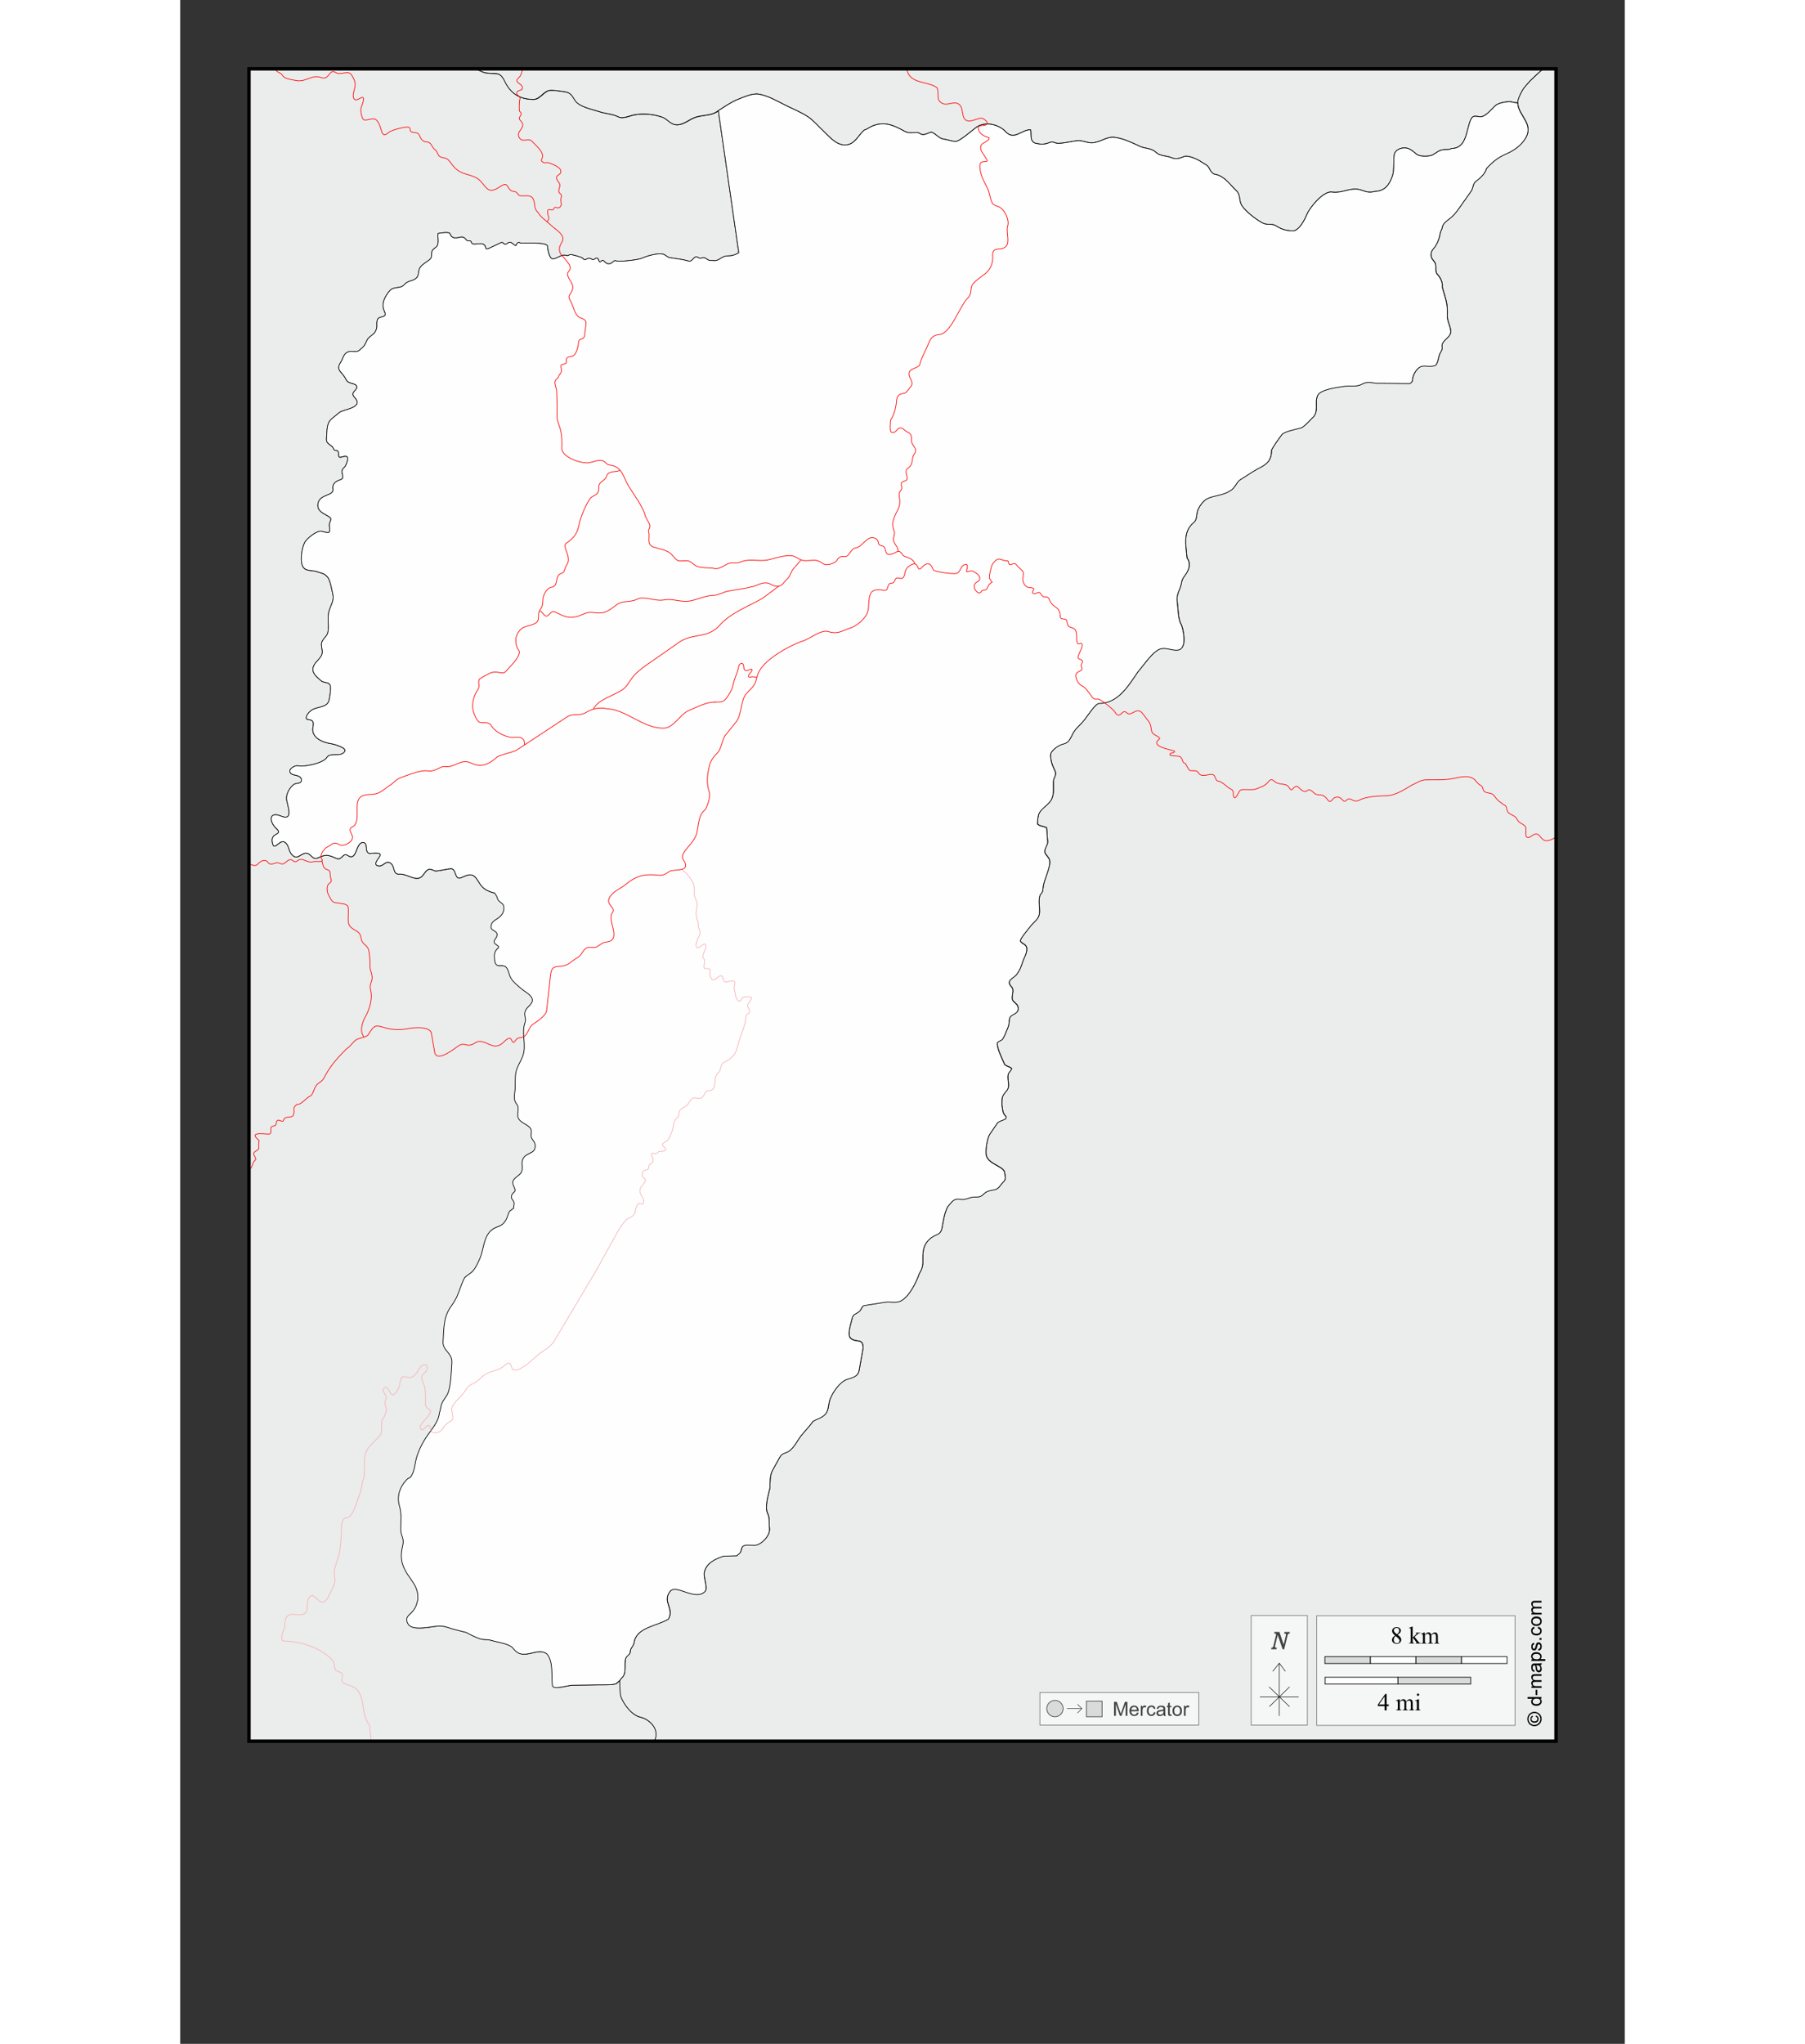 <svg xmlns="http://www.w3.org/2000/svg" xml:space="preserve" width="614" height="695" version="1.1" style="shape-rendering:geometricPrecision; text-rendering:geometricPrecision; image-rendering:optimizeQuality; fill-rule:evenodd; clip-rule:evenodd"
viewBox="0 0 21000 29700"
 xmlns:xlink="http://www.w3.org/1999/xlink">
 <rect x="0" y="0" width="21000" height="29700" fill="#333333" stroke="none"/>
 <defs>
  <style type="text/css">
   <![CDATA[
    .str3 {stroke:black;stroke-width:10;stroke-opacity:0.502}
    .str5 {stroke:black;stroke-width:50}
    .str7 {stroke:#434242;stroke-width:10}
    .str1 {stroke:#F5B2B6;stroke-width:10}
    .str0 {stroke:black;stroke-width:10}
    .str4 {stroke:black;stroke-width:10}
    .str2 {stroke:red;stroke-width:10}
    .str8 {stroke:#2B2A29;stroke-width:7.62}
    .str6 {stroke:black;stroke-width:7.62}
    .fil2 {fill:none}
    .fil1 {fill:#FEFEFE}
    .fil0 {fill:#EBECEC}
    .fil8 {fill:#D9DADA}
    .fil5 {fill:#FEFEFE;fill-rule:nonzero}
    .fil4 {fill:#D9DADA;fill-rule:nonzero}
    .fil7 {fill:#434242;fill-rule:nonzero}
    .fil6 {fill:black;fill-rule:nonzero}
    .fil3 {fill:#FEFEFE;fill-rule:nonzero;fill-opacity:0.502}
   ]]>
  </style>
 </defs>
 <g id="Plan_x0020_1">
  <path class="fil0 str0" d="M4571 12977c-43,-9 -86,-24 -127,-48 -151,-90 -111,-299 -343,-181 -129,65 -69,-143 -180,-124 -42,7 -199,39 -216,32 -90,-40 -104,-37 -172,58 -88,124 -220,-19 -343,-11 -114,7 -52,-128 -148,-169 -58,-25 -91,57 -153,50 -98,-11 -6,-102 15,-143 38,-70 -136,-35 -150,-38 -84,-21 -10,-160 -98,-160 -107,0 -84,280 -219,189 -56,-37 -70,19 -113,42 -28,15 -53,0 -77,-11 -114,-48 -138,-44 -247,5 -84,38 -101,-91 -192,-67 -64,17 -103,85 -166,35 -65,-52 -54,-127 -98,-178 -92,-106 -176,142 -204,-16 -10,-56 3,-90 54,-116 61,-32 38,-54 -2,-93 -98,-94 -103,-247 73,-174 204,85 81,-182 81,-257 0,-76 50,-161 110,-204 31,-22 110,-3 108,-62 -3,-79 -114,-61 -151,-94 -61,-54 47,-125 104,-113 95,20 366,-40 414,-119 46,-77 173,-11 244,-69 53,-43 3,-72 -60,-98 -46,-19 -97,-32 -111,-34 -127,-17 -307,-87 -272,-247 32,-146 -101,-78 -99,-130 1,-36 35,-77 61,-99 89,-75 248,-36 272,-164 11,-59 28,-142 17,-202 -12,-63 -93,-36 -138,-78 -52,-47 -131,-105 -113,-184 18,-77 89,-114 122,-178 27,-52 2,-102 0,-156 -2,-81 78,-111 93,-179 22,-100 -14,-209 18,-314 26,-86 77,-151 54,-246 -16,-64 -35,-202 -79,-249 -53,-59 -82,-49 -149,-75 -66,-26 -164,-2 -204,-69 -49,-83 -20,-264 21,-351 28,-59 167,-168 232,-168 36,0 91,30 123,16 23,-11 0,-97 8,-127 18,-62 48,-71 -33,-116 -68,-38 -148,-73 -135,-169 21,-150 237,-111 219,-218 -14,-82 46,-113 110,-135 84,-28 -30,-117 55,-179 22,-16 66,-128 42,-152 -36,-36 -124,42 -124,-21 0,-54 0,-73 -56,-75 -14,-1 -23,-41 -37,-53 -71,-60 -92,-47 -83,-148 8,-97 0,-195 75,-257 37,-30 74,-60 111,-91 60,-49 370,-66 218,-224 -67,-70 45,-99 36,-149 -12,-64 -123,-35 -155,-104 -19,-41 -52,-79 -81,-113 -66,-78 1,-121 26,-189 31,-84 71,-118 164,-107 70,8 82,-20 130,-60 48,-39 50,-105 91,-142 58,-53 88,-52 112,-134 13,-44 -15,-128 37,-154 51,-25 117,-8 75,-100 -49,-106 12,-221 85,-300 53,-57 151,-22 199,-76 68,-77 127,-47 186,-106 31,-31 25,-81 37,-121 17,-57 95,-100 142,-135 56,-42 30,-71 44,-128 8,-34 68,-57 79,-85 26,-68 -1,-123 9,-174 34,-9 164,-26 172,0 24,75 81,71 147,54 44,-11 67,6 92,39 22,30 61,-6 72,33 18,71 156,-23 200,54 19,32 -1,63 67,31l169 -80c29,-14 39,49 83,16 39,-30 62,-23 95,11 11,5 24,18 36,18 6,-25 35,-64 60,-39 12,12 399,-23 399,51 0,45 17,111 37,150 41,82 134,-27 206,-24 60,3 26,21 85,-8 13,-6 162,37 174,48 53,49 38,18 97,7 38,-7 48,38 88,8 72,-54 43,86 95,31 40,-42 44,59 131,38 22,-7 59,-53 77,-43 42,23 333,-13 383,-36 74,-34 232,-80 312,-57 26,7 60,44 86,48l166 25c62,9 67,16 119,26 59,12 68,-98 141,-48 25,17 49,-3 76,-2 17,1 56,31 75,39 58,0 93,17 147,-16 55,-33 74,-49 138,-49 52,0 102,-18 147,-45l-297 -2062 0 0c-11,7 -21,14 -32,20 -80,48 -204,42 -296,72 -87,28 -162,101 -255,110 -111,10 -143,-81 -235,-112 -126,-42 -268,-56 -400,-32 -64,11 -169,62 -229,31 -86,-45 -190,-46 -284,-78 -104,-35 -290,-68 -350,-162 -42,-66 -63,-113 -144,-125 -58,-9 -185,-30 -232,-20 -84,17 -135,130 -228,130 -197,0 -332,-86 -415,-258 -77,-159 -122,-103 -275,-127 -60,-9 -115,-51 -164,-59l0 0 -3281 0 0 24302 5893 0 0 0c92,-182 -88,-325 -200,-349 -125,-26 -245,-182 -288,-302 -9,-26 -23,-230 -11,-238l0 0 -56 51c-66,22 -190,14 -262,16l-383 6c-38,1 -259,62 -272,17 -4,-3 -5,-5 -8,-8 -17,-135 16,-356 -79,-463 -89,-68 -188,-13 -292,0 -98,12 -143,-11 -204,-86 -52,-64 -233,-87 -310,-111 -57,-18 -120,-6 -175,-26 -61,-23 -136,-57 -192,-90l-162 -41c-107,-27 -155,-63 -274,-50 -90,10 -354,69 -410,-31 -40,-71 -20,-103 36,-154 67,-61 89,-120 106,-210 5,-168 -67,-231 -153,-363 -92,-144 -107,-254 -66,-421 23,-99 -30,-135 -30,-224 0,-130 17,-224 -21,-353 -42,-143 19,-294 126,-390 67,-12 95,-151 104,-209 20,-136 85,-274 158,-386 72,-110 181,-221 195,-359 17,-43 17,-91 35,-135 24,-61 77,-105 98,-177 32,-108 38,-250 45,-363 4,-54 10,-93 -13,-142 -36,-75 -100,-102 -113,-195 13,-173 1,-356 97,-505 35,-54 77,-110 104,-169 40,-90 68,-192 113,-278 39,-39 78,-56 114,-91 50,-48 113,-189 132,-255 37,-125 47,-292 178,-368 53,-31 105,-32 149,-85 52,-62 45,-97 80,-166l62 -47 0 0c-5,-11 2,-22 5,-66 3,-42 -46,-60 -39,-104 11,-71 82,-50 39,-135 -49,-99 2,-117 79,-183 101,-87 -49,-215 136,-302 52,-25 92,-41 92,-116 0,-66 -58,-89 -60,-142 -1,-43 16,-81 -15,-118 -40,-47 -117,-69 -157,-118 -56,-68 18,-161 -39,-229 -55,-67 -25,-146 -21,-228 3,-79 -4,-162 13,-240 16,-74 66,-147 94,-218 67,-173 -23,-325 37,-499 18,-53 -10,-87 -4,-137 7,-57 52,-87 86,-128 86,-104 -77,-171 -139,-227 -50,-44 -114,-93 -148,-150 -48,-81 -28,-196 -159,-183 -81,8 -76,-70 -82,-130 -3,-35 11,-86 39,-111 28,-25 33,-35 -2,-57 -98,-62 12,-89 2,-159 -7,-52 -87,-55 -88,-98 -2,-77 47,-97 101,-134 60,-41 99,-101 83,-177 -10,-49 -82,-57 -94,-121 -5,-26 -26,-46 -38,-69l0 0z"/>
  <path class="fil0 str0" d="M4281 1000c49,8 105,50 164,59 153,24 198,-33 275,127 83,172 218,258 415,258 92,0 143,-113 228,-130 47,-10 174,11 232,20 81,12 102,59 144,125 61,95 246,127 350,162 94,32 198,33 284,78 60,31 165,-20 229,-31 132,-24 275,-10 400,32 92,31 124,122 235,112 93,-8 168,-81 255,-110 92,-30 216,-23 296,-72 10,-6 21,-13 32,-20l0 0c88,-56 192,-129 282,-164 86,-33 209,-92 302,-79 129,18 266,97 383,156 114,58 235,104 341,175 81,55 143,133 215,199 91,84 184,209 322,209 142,0 188,-139 280,-217 34,-7 80,-44 116,-58 165,-68 299,-18 442,62 90,50 107,32 206,32 34,0 56,30 86,31 35,1 89,-27 124,-37 69,23 108,93 176,101 52,7 133,36 179,35 59,-2 241,-163 297,-204 125,-91 325,-49 429,63 123,132 228,-29 358,-29l6 6c10,72 -15,162 68,190 79,18 128,20 205,-10 61,-23 68,11 124,11 99,0 191,-30 287,-38 67,-6 130,31 200,31 123,0 213,-94 332,-80 124,15 219,63 332,112 99,62 191,30 273,107 61,57 147,45 219,75 74,31 124,11 194,-16 56,-21 199,45 244,78 32,23 93,48 111,84 21,42 50,99 102,99 131,32 204,147 294,233 74,70 33,146 89,228 58,83 196,189 286,240 80,46 136,1 210,49 76,50 153,70 247,70 87,-5 170,-170 198,-239 42,-104 242,-342 361,-325 131,19 214,-40 336,-43 115,-3 159,72 286,35 148,-4 217,-96 261,-228 29,-86 11,-210 25,-302 12,-78 105,-114 179,-101 54,9 102,53 142,87 51,43 197,40 250,6 48,-31 80,-59 138,-69 33,-6 96,4 122,-18 235,0 212,-287 288,-432 31,-59 84,-29 135,-29 78,0 162,-114 217,-162 45,-40 149,-56 206,-58l118 21 0 0c-1,-60 69,-195 100,-229 34,-38 62,-76 99,-111 51,-48 121,-117 178,-160l0 0 -15537 0 0 0z"/>
  <path class="fil0 str0" d="M19441 1500c-1,-60 69,-195 100,-229 34,-38 62,-76 99,-111 51,-48 121,-117 178,-160l0 0 182 0 0 24302 -13107 0 0 0c92,-182 -88,-325 -200,-349 -125,-26 -245,-182 -288,-302 -9,-26 -23,-230 -11,-238l0 0 31 -39c78,-67 13,-239 66,-301 27,-31 54,-38 54,-86 0,-36 47,-74 54,-118 32,-227 331,-240 498,-343 94,-152 -96,-252 27,-405 89,-110 363,146 505,4 48,-48 -28,-208 -8,-285 34,-134 161,-189 276,-229l198 -7c6,-12 39,-29 50,-49 13,-23 16,-61 27,-78 30,-43 127,-23 172,-23 101,0 239,-144 223,-248 -10,-68 7,-150 -25,-211 -50,-94 10,-276 32,-375 0,-76 0,-188 36,-253l108 -196c31,-55 73,-53 122,-79 52,-28 108,-111 139,-162 64,-104 152,-179 220,-277 77,-48 162,-55 205,-143 25,-51 23,-128 46,-186 38,-96 137,-244 240,-280 70,-25 163,-38 180,-130l58 -326c0,-148 -88,-76 -174,-136 -67,-46 0,-225 13,-289 15,-74 53,-63 107,-109 29,-24 39,-80 70,-85l301 -48c70,-11 141,12 209,-10 132,-43 250,-284 292,-408 81,-127 36,-191 57,-327 14,-88 60,-159 137,-206 72,-44 117,-34 136,-132 20,-107 33,-206 82,-306 59,-62 83,-125 181,-107 85,15 130,-33 205,-33 59,0 91,3 136,-42 42,-42 87,-52 144,-61 89,-14 89,-67 149,-122 38,-35 18,-83 13,-127 -6,-91 -228,-119 -266,-247 -19,-63 12,-257 49,-312l110 -161c37,-54 188,-41 104,-123 -26,-26 -30,-105 -37,-141 0,-114 -3,-124 69,-208 50,-58 18,-130 18,-197 0,-63 20,-65 51,-112 22,-34 -87,-42 -102,-79 -32,-78 -84,-178 -99,-258 -13,-68 -3,-56 57,-90 28,-16 36,-59 54,-84 14,-45 41,-88 51,-134 8,-34 4,-69 14,-103 19,-61 143,-54 122,-158 -11,-55 -69,-66 -82,-109 -19,-61 35,-133 -14,-186 -92,-98 35,-121 80,-186 42,-61 55,-96 79,-166 20,-67 64,-125 64,-197 0,-69 -60,-68 -93,-112 -19,-25 122,-185 143,-215 50,-69 119,-98 133,-187 12,-75 -29,-237 25,-291 33,-33 20,-53 30,-93 9,-110 115,-298 93,-394 -10,-43 -62,-78 -70,-116 -11,-51 52,-106 42,-165 -11,-65 -7,-127 -15,-189 -40,-23 -99,-20 -132,-54 0,-38 3,-84 12,-121 15,-92 125,-139 179,-218 57,-84 36,-187 39,-279 2,-63 57,-90 21,-161 -37,-74 -59,-135 -62,-223 -2,-62 113,-143 172,-158 79,-20 90,-40 130,-110 53,-122 107,-143 189,-243 41,-50 161,-241 216,-241 276,0 426,-258 565,-461 79,-86 220,-309 337,-334 120,-26 281,101 325,-67 18,-69 -5,-222 -35,-285 -47,-76 -44,-236 -57,-326 -18,-119 43,-171 62,-280 12,-69 40,-86 73,-140 44,-71 59,-150 7,-221 -15,-183 -64,-380 95,-512 50,-41 41,-102 54,-156 15,-66 87,-167 151,-196 98,-44 237,-48 322,-110 78,-37 94,-125 150,-161l180 -115c139,-88 276,-107 276,-308 0,-31 127,-201 151,-234 34,-46 220,-80 280,-98 40,-12 121,-104 154,-136 118,-94 34,-225 86,-335 41,-88 286,-117 371,-131 91,-15 192,12 271,-32 101,-56 170,-5 273,-14l424 4c50,-29 32,-37 44,-84 12,-47 29,-77 58,-115 81,-101 162,-25 266,-63 39,-15 50,-126 66,-164 17,-41 40,-57 37,-104 -21,-86 107,-130 123,-206 14,-68 -52,-165 -49,-246 2,-61 2,-116 -7,-175 -13,-81 -45,-164 -66,-245 11,-60 -27,-140 -68,-181 -48,-48 -4,-123 -43,-180 -26,-38 -52,-57 -52,-106 0,-69 39,-85 68,-134 38,-63 53,-111 66,-183 6,-35 28,-56 31,-92 13,-51 66,-87 105,-117 49,-37 89,-83 125,-134l186 -263c35,-49 24,-113 74,-149 63,-46 130,-108 153,-186 95,-101 169,-161 296,-215 106,-45 208,-121 268,-220 130,-213 -106,-330 -111,-514l0 0z"/>
  <path class="fil1 str0" d="M7820 1611c88,-56 192,-129 282,-164 86,-33 209,-92 302,-79 129,18 266,97 383,156 114,58 235,104 341,175 81,55 143,133 215,199 91,84 184,209 322,209 142,0 188,-139 280,-217 34,-7 80,-44 116,-58 165,-68 299,-18 442,62 90,50 107,32 206,32 34,0 56,30 86,31 35,1 89,-27 124,-37 69,23 108,93 176,101 52,7 133,36 179,35 59,-2 241,-163 297,-204 125,-91 325,-49 429,63 123,132 228,-29 358,-29l6 6c10,72 -15,162 68,190 79,18 128,20 205,-10 61,-23 68,11 124,11 99,0 191,-30 287,-38 67,-6 130,31 200,31 123,0 213,-94 332,-80 124,15 219,63 332,112 99,62 191,30 273,107 61,57 147,45 219,75 74,31 124,11 194,-16 56,-21 199,45 244,78 32,23 93,48 111,84 21,42 50,99 102,99 131,32 204,147 294,233 74,70 33,146 89,228 58,83 196,189 286,240 80,46 136,1 210,49 76,50 153,70 247,70 87,-5 170,-170 198,-239 42,-104 242,-342 361,-325 131,19 214,-40 336,-43 115,-3 159,72 286,35 148,-4 217,-96 261,-228 29,-86 11,-210 25,-302 12,-78 105,-114 179,-101 54,9 102,53 142,87 51,43 197,40 250,6 48,-31 80,-59 138,-69 33,-6 96,4 122,-18 235,0 212,-287 288,-432 31,-59 84,-29 135,-29 78,0 162,-114 217,-162 45,-40 149,-56 206,-58l118 21 0 0c5,185 241,301 111,514 -60,99 -163,174 -268,220 -127,54 -201,113 -296,215 -23,78 -89,140 -153,186 -49,36 -39,100 -74,149l-186 263c-36,51 -76,96 -125,134 -39,30 -91,66 -105,117 -3,36 -25,57 -31,92 -13,71 -28,120 -66,183 -29,49 -68,65 -68,134 0,49 27,68 52,106 39,57 -5,132 43,180 41,41 79,121 68,181 20,81 53,164 66,245 9,59 10,115 7,175 -3,81 63,178 49,246 -16,77 -144,120 -123,206 3,47 -20,63 -37,104 -16,37 -26,149 -66,164 -104,38 -185,-38 -266,63 -30,37 -47,68 -58,115 -11,46 6,55 -44,84l-424 -4c-103,9 -172,-42 -273,14 -79,44 -179,17 -271,32 -85,14 -330,43 -371,131 -52,111 32,241 -86,335 -32,33 -114,124 -154,136 -60,18 -246,52 -280,98 -25,33 -151,203 -151,234 0,200 -138,220 -276,308l-180 115c-56,36 -72,124 -150,161 -85,62 -224,66 -322,110 -65,29 -136,130 -151,196 -12,55 -4,115 -54,156 -159,132 -110,329 -95,512 52,71 36,150 -7,221 -33,53 -61,71 -73,140 -19,110 -80,162 -62,280 13,89 11,250 57,326 30,63 53,217 35,285 -44,168 -205,41 -325,67 -117,25 -259,248 -337,334 -139,203 -289,461 -565,461 -55,0 -175,191 -216,241 -82,100 -136,121 -189,243 -39,70 -50,89 -130,110 -58,15 -174,95 -172,158 3,88 25,149 62,223 35,71 -19,98 -21,161 -4,93 17,195 -39,279 -54,80 -163,126 -179,218 -8,37 -12,82 -12,121 34,34 92,31 132,54 9,62 4,124 15,189 10,59 -52,114 -42,165 8,38 60,73 70,116 23,96 -84,284 -93,394 -9,40 3,60 -30,93 -54,54 -13,217 -25,291 -15,90 -83,118 -133,187 -21,30 -162,190 -143,215 33,44 93,43 93,112 0,71 -44,130 -64,197 -23,70 -36,105 -79,166 -45,65 -172,88 -80,186 50,53 -4,125 14,186 13,43 71,54 82,109 22,104 -103,97 -122,158 -10,34 -6,69 -14,103 -11,45 -37,88 -51,134 -17,24 -26,68 -54,84 -60,34 -70,21 -57,90 15,80 66,180 99,258 15,37 125,45 102,79 -31,47 -51,49 -51,112 0,67 32,139 -18,197 -73,84 -69,94 -69,208 7,36 10,115 37,141 85,82 -67,69 -104,123l-110 161c-37,55 -67,249 -49,312 38,128 260,156 266,247 5,43 25,92 -13,127 -60,55 -60,107 -149,122 -58,9 -102,19 -144,61 -45,45 -77,42 -136,42 -75,0 -120,49 -205,33 -98,-18 -122,45 -181,107 -50,100 -62,199 -82,306 -19,99 -64,88 -136,132 -77,47 -124,118 -137,206 -21,136 24,200 -57,327 -42,124 -159,366 -292,408 -67,22 -138,-2 -209,10l-301 48c-31,5 -42,61 -70,85 -55,46 -92,35 -107,109 -13,64 -80,243 -13,289 86,60 174,-12 174,136l-58 326c-17,93 -109,105 -180,130 -102,36 -201,184 -240,280 -23,59 -22,135 -46,186 -43,89 -128,95 -205,143 -68,98 -157,173 -220,277 -31,51 -87,135 -139,162 -49,26 -91,23 -122,79l-108 196c-36,65 -36,177 -36,253 -22,98 -82,281 -32,375 32,61 15,144 25,211 16,104 -122,248 -223,248 -44,0 -142,-20 -172,23 -11,16 -15,55 -27,78 -11,20 -44,37 -50,49l-198 7c-115,40 -243,95 -276,229 -19,78 57,237 8,285 -142,142 -416,-114 -505,-4 -123,153 66,252 -27,405 -167,102 -466,116 -498,343 -6,44 -54,83 -54,118 0,48 -27,55 -54,86 -53,62 13,234 -66,301l-31 39 0 0 -56 51c-66,22 -190,14 -262,16l-383 6c-38,1 -259,62 -272,17 -4,-3 -5,-5 -8,-8 -17,-135 16,-356 -79,-463 -89,-68 -188,-13 -292,0 -98,12 -143,-11 -204,-86 -52,-64 -233,-87 -310,-111 -57,-18 -120,-6 -175,-26 -61,-23 -136,-57 -192,-90l-162 -41c-107,-27 -155,-63 -274,-50 -90,10 -354,69 -410,-31 -40,-71 -20,-103 36,-154 67,-61 89,-120 106,-210 5,-168 -67,-231 -153,-363 -92,-144 -107,-254 -66,-421 23,-99 -30,-135 -30,-224 0,-130 17,-224 -21,-353 -42,-143 19,-294 126,-390 67,-12 95,-151 104,-209 20,-136 85,-274 158,-386 72,-110 181,-221 195,-359 17,-43 17,-91 35,-135 24,-61 77,-105 98,-177 32,-108 38,-250 45,-363 4,-54 10,-93 -13,-142 -36,-75 -100,-102 -113,-195 13,-173 1,-356 97,-505 35,-54 77,-110 104,-169 40,-90 68,-192 113,-278 39,-39 78,-56 114,-91 50,-48 113,-189 132,-255 37,-125 47,-292 178,-368 53,-31 105,-32 149,-85 52,-62 45,-97 80,-166l62 -47 0 0c-5,-11 2,-22 5,-66 3,-42 -46,-60 -39,-104 11,-71 82,-50 39,-135 -49,-99 2,-117 79,-183 101,-87 -49,-215 136,-302 52,-25 92,-41 92,-116 0,-66 -58,-89 -60,-142 -1,-43 16,-81 -15,-118 -40,-47 -117,-69 -157,-118 -56,-68 18,-161 -39,-229 -55,-67 -25,-146 -21,-228 3,-79 -4,-162 13,-240 16,-74 66,-147 94,-218 67,-173 -23,-325 37,-499 18,-53 -10,-87 -4,-137 7,-57 52,-87 86,-128 86,-104 -77,-171 -139,-227 -50,-44 -114,-93 -148,-150 -48,-81 -28,-196 -159,-183 -81,8 -76,-70 -82,-130 -3,-35 11,-86 39,-111 28,-25 33,-35 -2,-57 -98,-62 12,-89 2,-159 -7,-52 -87,-55 -88,-98 -2,-77 47,-97 101,-134 60,-41 99,-101 83,-177 -10,-49 -82,-57 -94,-121 -5,-26 -26,-46 -38,-69l0 0c-43,-9 -86,-24 -127,-48 -151,-90 -111,-299 -343,-181 -129,65 -69,-143 -180,-124 -42,7 -199,39 -216,32 -90,-40 -104,-37 -172,58 -88,124 -220,-19 -343,-11 -114,7 -52,-128 -148,-169 -58,-25 -91,57 -153,50 -98,-11 -6,-102 15,-143 38,-70 -136,-35 -150,-38 -84,-21 -10,-160 -98,-160 -107,0 -84,280 -219,189 -56,-37 -70,19 -113,42 -28,15 -53,0 -77,-11 -114,-48 -138,-44 -247,5 -84,38 -101,-91 -192,-67 -64,17 -103,85 -166,35 -65,-52 -54,-127 -98,-178 -92,-106 -176,142 -204,-16 -10,-56 3,-90 54,-116 61,-32 38,-54 -2,-93 -98,-94 -103,-247 73,-174 204,85 81,-182 81,-257 0,-76 50,-161 110,-204 31,-22 110,-3 108,-62 -3,-79 -114,-61 -151,-94 -61,-54 47,-125 104,-113 95,20 366,-40 414,-119 46,-77 173,-11 244,-69 53,-43 3,-72 -60,-98 -46,-19 -97,-32 -111,-34 -127,-17 -307,-87 -272,-247 32,-146 -101,-78 -99,-130 1,-36 35,-77 61,-99 89,-75 248,-36 272,-164 11,-59 28,-142 17,-202 -12,-63 -93,-36 -138,-78 -52,-47 -131,-105 -113,-184 18,-77 89,-114 122,-178 27,-52 2,-102 0,-156 -2,-81 78,-111 93,-179 22,-100 -14,-209 18,-314 26,-86 77,-151 54,-246 -16,-64 -35,-202 -79,-249 -53,-59 -82,-49 -149,-75 -66,-26 -164,-2 -204,-69 -49,-83 -20,-264 21,-351 28,-59 167,-168 232,-168 36,0 91,30 123,16 23,-11 0,-97 8,-127 18,-62 48,-71 -33,-116 -68,-38 -148,-73 -135,-169 21,-150 237,-111 219,-218 -14,-82 46,-113 110,-135 84,-28 -30,-117 55,-179 22,-16 66,-128 42,-152 -36,-36 -124,42 -124,-21 0,-54 0,-73 -56,-75 -14,-1 -23,-41 -37,-53 -71,-60 -92,-47 -83,-148 8,-97 0,-195 75,-257 37,-30 74,-60 111,-91 60,-49 370,-66 218,-224 -67,-70 45,-99 36,-149 -12,-64 -123,-35 -155,-104 -19,-41 -52,-79 -81,-113 -66,-78 1,-121 26,-189 31,-84 71,-118 164,-107 70,8 82,-20 130,-60 48,-39 50,-105 91,-142 58,-53 88,-52 112,-134 13,-44 -15,-128 37,-154 51,-25 117,-8 75,-100 -49,-106 12,-221 85,-300 53,-57 151,-22 199,-76 68,-77 127,-47 186,-106 31,-31 25,-81 37,-121 17,-57 95,-100 142,-135 56,-42 30,-71 44,-128 8,-34 68,-57 79,-85 26,-68 -1,-123 9,-174 34,-9 164,-26 172,0 24,75 81,71 147,54 44,-11 67,6 92,39 22,30 61,-6 72,33 18,71 156,-23 200,54 19,32 -1,63 67,31l169 -80c29,-14 39,49 83,16 39,-30 62,-23 95,11 11,5 24,18 36,18 6,-25 35,-64 60,-39 12,12 399,-23 399,51 0,45 17,111 37,150 41,82 134,-27 206,-24 60,3 26,21 85,-8 13,-6 162,37 174,48 53,49 38,18 97,7 38,-7 48,38 88,8 72,-54 43,86 95,31 40,-42 44,59 131,38 22,-7 59,-53 77,-43 42,23 333,-13 383,-36 74,-34 232,-80 312,-57 26,7 60,44 86,48l166 25c62,9 67,16 119,26 59,12 68,-98 141,-48 25,17 49,-3 76,-2 17,1 56,31 75,39 58,0 93,17 147,-16 55,-33 74,-49 138,-49 52,0 102,-18 147,-45l-297 -2062 0 0z"/>
  <path class="fil2 str1" d="M7290 12637c80,55 101,90 153,170 29,44 35,110 30,162 -4,47 17,85 33,128 26,70 -15,131 -5,201 9,63 35,92 30,166 34,110 43,70 -10,185 -11,24 -32,88 -17,112 34,52 137,-112 137,-12 0,56 -41,96 -41,154 0,26 18,27 23,48 6,26 -31,126 10,124 122,-5 39,40 79,130 46,104 121,-63 163,-20 29,29 7,98 79,81 62,-14 134,-43 101,67 -10,34 19,100 19,143 10,28 22,66 55,73 25,5 33,-44 48,-55 16,-12 116,-14 126,-1 19,23 -55,88 -56,121 -1,32 40,50 29,92 -7,27 -51,32 -52,69 -3,116 -69,242 -101,359 -46,170 -54,214 -211,302 -74,37 -41,113 -88,152 -96,79 3,260 -145,260 -70,0 -51,140 -164,109 -85,-23 -90,30 -129,81 -33,43 -65,51 -106,80 -28,20 -28,54 -32,85 -5,38 -61,58 -72,117 -11,59 -14,100 -41,158 -13,26 -23,56 -38,80 -28,44 -134,46 -62,109 70,61 -32,66 -67,66 -20,0 -24,18 -38,27 -23,16 -93,-28 -77,26 10,35 33,64 15,101 -13,28 -54,26 -54,60 0,88 -82,26 -95,101 -13,74 15,48 44,94 17,27 -65,87 -77,135 -18,73 40,101 52,169 -5,82 -12,42 -75,42 -74,74 -6,155 -136,210 -86,36 -187,236 -231,315l-242 438 -627 1053c-46,59 -106,99 -167,140 -96,64 -172,159 -271,216 -38,22 -64,49 -112,49 -66,0 -41,-20 -69,-64 -15,-76 -71,-21 -104,7 -86,73 -220,70 -309,149 -34,30 -77,75 -117,94 -89,43 -90,43 -145,130 -48,76 -207,187 -185,277 47,191 -23,109 -118,235 -16,44 -70,84 -118,84 -63,0 -63,-24 -77,-75 -30,-107 -94,77 -138,19 -57,-74 221,-230 119,-289 -62,-35 -52,-77 -50,-141 2,-68 -3,-131 -14,-197 -17,-20 -42,-96 -42,-122 0,-50 70,-71 80,-121 17,-89 -68,-73 -105,-21 -35,50 -48,92 -101,128 -90,61 -170,-92 -193,115 -4,38 -66,181 -118,144 -24,-17 -54,-118 -95,-98 -77,37 27,102 18,152 -5,27 -21,43 -21,73 0,34 22,65 24,101 -19,52 -11,70 -48,118 -54,71 7,181 -45,249 -70,91 -174,149 -212,267 -43,133 17,277 -45,411 -8,109 -59,229 -94,333 -18,52 -67,182 -131,186 -100,7 -77,177 -82,247 -8,112 -12,224 -45,332 -17,69 -57,146 -58,216 -1,56 23,109 2,164 -22,58 -79,189 -116,236 -71,92 -135,-31 -204,-66 -155,72 20,273 -182,283 -78,4 -126,-35 -191,30 -30,30 -22,131 -36,175 -19,37 -73,175 1,177 144,4 299,36 430,93 85,37 217,116 273,191 36,41 19,113 50,142 31,29 84,15 92,64 6,36 -22,74 2,110 18,26 140,50 179,78 78,55 107,172 119,261 14,105 27,193 94,283l26 234"/>
  <path class="fil2 str2" d="M1000 16995c62,-28 39,-93 85,-131 50,-42 -67,-86 11,-134 72,-45 41,-35 45,-106 3,-61 26,-31 -27,-82 -111,-107 172,-53 187,-63 34,-24 11,-57 18,-90 6,-29 41,-22 60,-33 33,-20 2,-97 70,-73 61,22 37,13 68,-29 29,-38 109,-1 129,-53 30,-80 -29,-81 48,-152 63,11 132,-93 195,-121 50,-22 55,-137 113,-180 61,-45 69,-44 106,-116 76,-148 201,-283 316,-397 51,-27 83,-90 132,-124 41,-28 156,-41 175,-72 99,-158 104,-145 266,-99 95,27 225,27 323,6 76,-16 315,-34 332,69l50 291c50,124 282,-68 346,-110 74,-49 106,6 174,-11 67,-16 81,-66 163,-49 108,22 179,116 297,26 33,-26 105,-120 136,-48 30,71 47,8 74,-16 39,-35 92,-4 133,-60 35,-47 47,-98 92,-147 66,-45 201,-128 210,-209l54 -487c12,-108 22,-150 135,-153 128,-3 158,-69 256,-124 63,-30 79,-116 136,-143 47,-23 116,8 157,-20 47,-32 72,-59 130,-66 238,-27 4,-312 86,-424 58,-79 -89,-112 -46,-210 40,-93 149,-133 228,-192 158,-132 268,-166 472,-147 91,9 106,-7 178,-53 53,-34 235,2 235,-86 0,-71 -79,-93 -33,-175 57,-102 157,-169 191,-284 32,-107 21,-272 120,-346 37,-37 84,-205 67,-255 -48,-143 -32,-264 6,-409 18,-67 68,-126 116,-173 41,-40 68,-180 100,-238l162 -201c94,-116 65,-314 154,-418 43,-50 95,-86 124,-147 25,-53 35,-143 67,-185 95,-175 447,-373 630,-431 100,-32 264,-167 363,-138 137,40 183,3 305,-45 101,-20 251,-145 276,-247 20,-82 6,-171 36,-249 28,-74 112,-71 176,-61 84,13 62,-14 89,-74 19,-42 49,-15 75,-38 21,-19 16,-54 45,-63 31,-10 76,28 100,-16 25,-46 13,-86 52,-135 188,-160 127,86 203,5 90,-96 137,-73 175,25 13,32 300,66 338,54 63,-21 54,-107 120,-128 72,-22 21,86 25,100 4,1 4,1 7,4 89,-20 67,-23 143,26 40,26 69,87 12,117 -122,63 16,201 43,158 22,-35 32,-35 69,-37 28,-1 36,-56 54,-76 61,-70 61,3 7,-91 -12,-21 26,-184 43,-208 97,-132 105,-47 225,-47 23,57 4,66 73,43 51,-17 54,34 86,51 56,61 77,47 60,142 -10,52 11,116 60,143 24,14 121,5 94,39 -39,49 -3,75 44,50 50,-27 50,3 75,32 47,56 78,-22 119,79 45,111 143,75 148,217 2,70 53,36 86,57 17,11 10,59 31,84"/>
  <path class="fil2 str2" d="M12902 9086c34,48 97,18 121,94 14,43 2,102 13,150 15,62 69,-14 76,41 8,59 -97,185 -46,203 108,38 8,55 38,123 36,80 -128,33 -75,171 18,47 42,81 88,103 44,21 81,81 112,119 45,64 39,73 116,69 32,-2 218,148 237,180 83,141 105,-50 176,18 63,60 121,-61 200,-19 30,15 87,105 112,135 41,48 39,86 50,146 10,54 72,66 110,98 31,26 -36,37 -36,76 0,77 263,110 262,125 -1,31 -68,12 -70,48 -1,21 113,16 141,27 60,26 20,83 88,104 7,17 50,99 66,101 37,6 99,-10 119,29 53,100 204,-24 237,53 48,109 23,38 113,97 52,34 65,60 128,92 55,28 12,81 42,118 25,32 71,-86 86,-100 33,-31 167,5 238,-24 52,-21 129,-45 163,-90 48,-61 63,-50 110,-11 55,46 161,17 195,72 63,100 50,-8 126,-8 25,18 58,57 83,68 85,37 50,-76 163,30 51,48 100,4 156,53 59,50 57,110 118,33 26,-33 86,-37 117,-7 39,38 43,59 87,19 55,-50 88,55 182,4 100,-55 283,-59 397,-63 129,-5 260,-94 369,-158 72,-29 116,-71 200,-73 147,-3 268,8 415,-23 85,-17 193,-45 272,5 42,27 56,73 107,98 39,19 26,65 52,87 42,36 110,13 147,66 33,47 58,75 107,106 27,30 67,26 73,76 14,113 114,74 154,164 25,58 111,62 124,117 8,33 -17,130 25,142 48,14 110,-106 179,-19 54,68 81,82 167,49l68 -33"/>
  <path class="fil2 str2" d="M1000 12544c-8,0 85,65 129,12 33,-40 105,-82 144,-27 48,67 114,-12 162,12 90,44 88,-30 161,-48 44,-11 55,60 110,14 71,-59 144,46 231,14 25,-9 161,17 122,-37 -40,-55 32,-153 79,-175 36,-17 70,-56 110,-57 43,-1 59,31 106,31 50,0 133,-43 148,-95 15,-51 -28,-80 -33,-128 -4,-35 53,-47 70,-72 74,-107 -7,-296 69,-393 41,-52 141,-49 200,-54 95,-8 154,-70 229,-122 62,-35 99,-95 170,-119 94,-33 294,-116 388,-98 110,21 186,-73 253,-63 150,21 228,-125 386,-49 149,72 271,7 381,-97l76 -27c67,-24 154,-36 212,-74l716 -471c107,-70 180,-4 288,-72 80,-50 194,-75 292,-50 285,8 527,288 831,282 146,-3 237,-203 361,-255 91,-38 296,-142 388,-119 -4,-1 -6,-2 -8,-6 50,0 83,8 132,-19 44,-24 124,-169 132,-220 15,-89 55,-159 77,-244 7,-25 5,-62 35,-74 54,-21 40,53 51,81 25,59 133,-41 113,19 -8,24 -32,43 -45,63 -23,37 21,41 45,26l68 8"/>
  <path class="fil2 str2" d="M2060 12511c12,47 21,112 74,125 65,16 40,72 52,116 11,39 23,56 -17,84 -49,34 -36,127 -11,171 15,25 31,68 52,87 36,33 64,22 108,31 47,14 82,2 117,42 24,27 -5,196 14,255 24,73 92,84 143,128 38,32 31,85 51,127 27,57 87,65 100,142 11,63 17,135 17,199 -13,88 57,145 19,248 -34,91 -8,97 -1,183 8,96 -32,231 -81,315 -40,68 -86,194 -45,271l18 37"/>
  <path class="fil2 str2" d="M1375 1000c52,76 80,39 122,108 23,37 150,56 195,63 142,24 220,-93 356,-44 127,46 110,-138 216,-72 71,45 182,-45 229,37 31,54 57,92 49,161 -6,48 -36,117 -24,162 29,105 147,-60 147,25 0,65 -54,127 -36,183 -5,15 16,93 30,109 36,41 146,-40 197,16 42,46 55,108 74,166 23,69 60,47 105,7 36,-31 237,-83 281,-74 39,8 15,41 37,62 40,38 98,-13 131,72 18,45 48,80 98,82 77,4 70,75 119,109 46,31 42,95 80,106 35,22 82,9 116,45 57,61 64,95 135,149 101,79 239,58 335,161 95,102 114,189 272,86 128,-84 101,-11 163,45 38,35 70,-4 110,60 35,57 177,-24 220,69 40,84 -4,122 73,199 15,45 149,145 188,183 50,48 112,82 151,138 65,93 -51,127 -29,234 11,50 35,67 67,101 32,34 52,68 79,104 -1,20 15,39 7,58 -18,42 -51,50 -31,105 29,79 103,124 54,220 -38,73 -59,65 -13,147 46,82 55,209 148,240 114,38 63,84 63,180 -17,35 7,82 -31,113 -29,23 -59,3 -66,55 -8,61 -22,155 -74,197 -31,25 -81,6 -101,43 -12,22 14,63 -19,75 -44,16 -78,-3 -58,75 16,63 -30,69 -42,119 -5,9 -6,8 -8,14 -82,49 -19,123 -17,195l6 212 -1 150c-1,69 40,145 55,214 16,76 16,144 16,222 -32,155 273,250 384,239 61,-6 145,-50 210,-30 46,15 41,55 106,63 181,22 191,181 276,317 81,129 173,248 228,390 -3,37 58,115 72,160 15,48 -29,68 -15,109 24,72 -37,176 68,214 79,28 167,36 240,86 42,29 83,109 132,116 44,6 90,-7 133,0 44,7 86,65 137,82 55,19 160,21 220,23 73,29 145,-22 206,-56 74,-40 123,-2 193,-30 157,-63 267,-1 418,-36 114,-26 202,-63 323,-58 76,3 120,70 200,72 128,2 160,-33 266,44 51,37 188,-4 209,-64 67,-81 99,-8 149,-56 31,-30 66,-104 113,-109 90,-8 149,-149 243,-149 34,0 81,22 86,60 6,46 23,52 62,60 63,13 22,126 102,123 105,-5 123,-103 193,8 22,35 114,33 157,91l25 42"/>
  <path class="fil2 str2" d="M10439 8013c-9,-24 -6,-47 -23,-71 -26,-38 -52,-71 -46,-122 4,-33 21,-66 10,-101 -21,-66 -33,-89 -14,-158 18,-66 53,-126 82,-187 15,-58 17,-86 7,-146 -9,-51 -5,-70 26,-111 27,-36 -9,-59 2,-94 10,-31 60,-29 77,-49 33,-39 -46,-127 17,-169 92,-63 44,-133 93,-205 69,-102 -61,-117 -37,-232 -4,-20 -10,-54 -26,-68 -13,-11 -30,-18 -45,-26 -29,-17 -57,-56 -95,-56 -48,0 -56,77 -120,67 -42,-7 -21,-147 -21,-178 52,-78 79,-181 86,-273 6,-84 36,-109 114,-119 33,-4 69,-71 92,-95 60,-64 -32,-127 -24,-195 8,-70 113,-68 156,-121 21,-105 92,-217 130,-317 29,-77 74,-120 153,-125 177,-13 299,-430 427,-542 42,-57 28,-91 44,-156 16,-65 150,-146 203,-191 74,-63 111,-152 104,-251 -13,-167 143,-54 205,-158 40,-68 -9,-194 11,-272 33,-91 -38,-241 -122,-285 -27,-14 -79,-23 -95,-49 -38,-60 -41,-159 -77,-228 -52,-99 -98,-181 -108,-295 -5,-58 8,-87 68,-87 77,0 19,-39 7,-70 -28,-51 -86,-101 -57,-167 18,-41 133,-66 114,-112 -60,-13 -136,-50 -153,-116 -22,-89 77,-38 119,-75 37,-32 -48,-90 -76,-91 -67,-1 -202,94 -253,-2 -33,-63 -13,-164 -81,-205 -72,-44 -161,33 -238,-10 -96,-53 -34,-135 -74,-226 -121,-90 -359,-57 -423,-217l-19 -55"/>
  <path class="fil2 str2" d="M5331 3224c54,-63 15,-68 10,-135 -6,-89 68,-8 87,-51 25,-57 47,3 87,-25 31,-22 26,-54 20,-85 -7,-40 6,-51 7,-85 1,-25 -33,-28 -38,-60 -7,-48 39,-83 0,-132 -101,-127 56,-87 26,-179 -16,-51 -150,-103 -199,-112 -27,13 -45,6 -67,-10 -27,-19 -6,-37 1,-60 26,-83 -104,-184 -150,-236 -53,-60 -144,32 -189,-60 -35,-70 35,-104 51,-158 12,-39 -11,-61 -36,-90 -44,-50 59,-75 -6,-127 -11,-9 -5,-143 0,-166 28,-62 -57,-60 -41,-111 11,-34 75,-25 81,-55 10,-49 -54,-70 -76,-100 -15,-20 5,-41 19,-54 29,-27 34,-44 46,-79l19 -56"/>
  <path class="fil2 str2" d="M6391 6835c-60,33 -165,-4 -194,86 -21,67 -109,81 -111,143 -2,54 5,88 -43,123 -30,22 -62,27 -86,61 -59,84 -120,230 -149,329 -27,158 -67,230 -195,317 -51,35 18,137 26,195 16,106 -21,94 -46,179 -26,87 -53,41 -94,93 -45,56 -6,156 -102,172 -66,11 -112,100 -123,161 -7,97 2,101 -51,183 -34,52 13,140 -58,179 -112,61 -182,19 -261,150 -38,63 -32,182 15,239 51,61 -84,203 -137,257 -37,37 -55,86 -114,76 -70,-12 -90,-22 -162,2 -30,17 -155,76 -162,99 -17,55 18,87 -17,141 -53,82 -85,176 -74,277 5,48 55,190 107,201 67,13 123,-18 167,53 52,83 170,142 265,161 77,16 169,-32 209,56l7 56"/>
  <path class="fil2 str2" d="M5222 8877c52,13 75,93 114,73 50,-26 52,-85 122,-53 103,48 169,92 293,66 86,-19 151,-76 244,-63 173,23 210,-7 348,-111 93,-70 199,-29 303,-84 90,-48 261,35 377,14 110,-20 197,12 305,19 138,9 272,-83 419,-86 78,-1 151,-52 228,-64l261 -44c35,-11 71,-14 105,-25 72,-23 146,-73 224,-38 49,22 64,39 122,38 72,-2 86,-64 132,-101 52,-42 57,-116 102,-161l103 -118"/>
  <path class="fil2 str2" d="M6006 10305c70,-150 325,-200 446,-300 57,-47 95,-135 147,-191 61,-66 170,-148 245,-196l410 -286c197,-137 415,-47 589,-247 154,-177 416,-273 621,-390l236 -176"/>
  <polygon class="fil3 str3" points="16521,23479 19404,23479 19404,25072 16521,25072 "/>
  <g id="_2702730416032">
   <polygon class="fil4 str4" points="16640,24073 17302,24073 17302,24173 16640,24173 "/>
   <polygon class="fil5 str4" points="17302,24073 17964,24073 17964,24173 17302,24173 "/>
   <polygon class="fil4 str4" points="17964,24073 18626,24073 18626,24173 17964,24173 "/>
   <polygon class="fil5 str4" points="18626,24073 19288,24073 19288,24173 18626,24173 "/>
   <polygon class="fil4 str4" points="17701,24372 18760,24372 18760,24472 17701,24472 "/>
   <polygon class="fil5 str4" points="16642,24372 17701,24372 17701,24472 16642,24472 "/>
  </g>
  <path class="fil6" d="M17661 23766c-19,-15 -31,-27 -36,-37 -5,-9 -8,-19 -8,-29 0,-15 6,-28 18,-39 12,-11 27,-16 47,-16 19,0 34,5 46,15 12,10 17,22 17,35 0,9 -3,18 -9,27 -6,9 -19,20 -39,32 20,16 34,28 40,37 9,12 13,24 13,37 0,16 -6,30 -19,42 -13,12 -29,17 -49,17 -22,0 -40,-7 -52,-21 -10,-11 -15,-23 -15,-37 0,-10 3,-21 10,-31 7,-10 19,-21 36,-34zm27 -18c14,-12 23,-22 26,-30 4,-7 6,-15 6,-24 0,-12 -3,-22 -10,-28 -7,-7 -16,-10 -28,-10 -12,0 -21,3 -29,10 -7,7 -11,15 -11,24 0,6 2,12 5,18 3,6 7,12 13,17l28 24zm-19 25c-10,8 -17,17 -21,26 -5,9 -7,20 -7,31 0,15 4,27 12,35 8,9 18,13 31,13 12,0 22,-3 30,-10 7,-7 11,-15 11,-25 0,-8 -2,-16 -7,-22 -8,-12 -25,-28 -50,-48z"/>
  <path id="1" class="fil6" d="M17916 23639l0 157 40 -37c9,-8 13,-13 15,-15 1,-1 1,-3 1,-4 0,-2 -1,-4 -3,-6 -2,-2 -5,-3 -9,-3l0 -6 69 0 0 6c-9,0 -17,2 -23,4 -6,3 -13,7 -21,14l-41 37 40 51c11,14 19,23 23,27 6,5 10,9 15,10 3,1 8,2 15,2l0 6 -77 0 0 -6c4,0 7,-1 9,-2 2,-1 2,-3 2,-5 0,-3 -2,-7 -7,-13l-48 -62 0 52c0,10 1,17 2,20 1,3 3,5 6,7 3,1 8,2 17,2l0 6 -80 0 0 -6c8,0 14,-1 18,-3 2,-1 4,-3 5,-6 2,-4 3,-10 3,-20l0 -144c0,-18 0,-29 -1,-33 -1,-4 -2,-7 -4,-8 -2,-2 -4,-2 -7,-2 -2,0 -6,1 -11,3l-3 -6 47 -19 8 0z"/>
  <path id="2" class="fil6" d="M18092 23755c11,-12 18,-18 20,-20 5,-4 11,-8 17,-10 6,-2 12,-4 18,-4 10,0 18,3 25,9 7,6 12,14 14,25 12,-14 22,-23 30,-27 8,-4 17,-6 25,-6 8,0 16,2 22,6 6,4 12,11 15,21 3,7 4,17 4,31l0 68c0,10 1,17 2,20 1,2 3,5 6,6 3,2 8,3 15,3l0 6 -77 0 0 -6 3 0c7,0 12,-1 16,-4 3,-2 5,-5 6,-9 0,-2 1,-7 1,-17l0 -68c0,-13 -2,-22 -5,-27 -5,-7 -12,-11 -22,-11 -6,0 -12,2 -18,5 -6,3 -14,9 -22,17l0 2 1 7 0 75c0,11 1,17 2,20 1,3 3,5 7,7 3,2 9,3 17,3l0 6 -79 0 0 -6c9,0 15,-1 18,-3 3,-2 5,-5 7,-9 1,-2 1,-8 1,-17l0 -68c0,-13 -2,-22 -6,-28 -5,-7 -12,-11 -21,-11 -6,0 -12,2 -18,5 -9,5 -17,11 -22,17l0 85c0,10 1,17 2,20 1,3 4,5 6,7 3,2 8,2 17,2l0 6 -78 0 0 -6c7,0 12,-1 15,-2 3,-2 5,-4 7,-7 1,-3 2,-10 2,-20l0 -60c0,-17 -1,-28 -2,-34 -1,-4 -2,-6 -4,-8 -2,-1 -4,-2 -7,-2 -3,0 -7,1 -12,3l-3 -6 48 -19 7 0 0 34z"/>
  <path class="fil6" d="M17568 24768l0 24 -31 0 0 62 -29 0 0 -62 -98 0 0 -22 108 -155 19 0 0 152 31 0zm-60 0l0 -116 -82 116 82 0z"/>
  <path id="1" class="fil6" d="M17727 24725c11,-12 18,-18 20,-20 5,-4 11,-8 17,-10 6,-2 12,-4 18,-4 10,0 18,3 25,9 7,6 12,14 14,25 12,-14 22,-23 30,-27 8,-4 17,-6 25,-6 8,0 16,2 22,6 6,4 12,11 15,21 3,7 4,17 4,31l0 68c0,10 1,17 2,20 1,2 3,5 6,6 3,2 8,3 15,3l0 6 -77 0 0 -6 3 0c7,0 12,-1 16,-4 3,-2 5,-5 6,-9 0,-2 1,-7 1,-17l0 -68c0,-13 -2,-22 -5,-27 -5,-7 -12,-11 -22,-11 -6,0 -12,2 -18,5 -6,3 -14,9 -22,17l0 2 1 7 0 75c0,11 1,17 2,20 1,3 3,5 7,7 3,2 9,3 17,3l0 6 -79 0 0 -6c9,0 15,-1 18,-3 3,-2 5,-5 7,-9 1,-2 1,-8 1,-17l0 -68c0,-13 -2,-22 -6,-28 -5,-7 -12,-11 -21,-11 -6,0 -12,2 -18,5 -9,5 -17,11 -22,17l0 85c0,10 1,17 2,20 1,3 4,5 6,7 3,2 8,2 17,2l0 6 -78 0 0 -6c7,0 12,-1 15,-2 3,-2 5,-4 7,-7 1,-3 2,-10 2,-20l0 -60c0,-17 -1,-28 -2,-34 -1,-4 -2,-6 -4,-8 -2,-1 -4,-2 -7,-2 -3,0 -7,1 -12,3l-3 -6 48 -19 7 0 0 34z"/>
  <path id="2" class="fil6" d="M17994 24609c5,0 9,2 12,5 3,3 5,8 5,12 0,5 -2,9 -5,12 -3,3 -8,5 -12,5 -5,0 -9,-2 -12,-5 -3,-3 -5,-8 -5,-12 0,-5 2,-9 5,-12 3,-3 8,-5 13,-5zm14 83l0 127c0,10 1,16 2,20 1,3 4,6 6,7 3,2 8,2 15,2l0 6 -77 0 0 -6c8,0 13,-1 15,-2 3,-1 5,-4 6,-7 2,-3 2,-10 2,-20l0 -61c0,-17 -1,-28 -2,-33 -1,-4 -2,-6 -4,-8 -2,-1 -4,-2 -7,-2 -3,0 -7,1 -12,3l-2 -6 47 -19 8 0z"/>
  <path class="fil6" d="M19583 24979c0,-17 4,-34 13,-51 9,-17 22,-30 38,-39 17,-9 34,-14 52,-14 18,0 35,5 52,14 17,9 29,22 39,38 9,17 14,34 14,52 0,18 -5,35 -14,52 -9,17 -22,29 -39,39 -17,9 -34,14 -52,14 -18,0 -35,-5 -52,-14 -17,-9 -30,-22 -38,-39 -9,-17 -13,-34 -13,-51zm17 0c0,15 4,29 11,43 7,14 18,25 32,32 14,8 28,12 43,12 15,0 29,-4 43,-12 14,-8 24,-18 32,-32 8,-14 12,-28 12,-43 0,-15 -4,-29 -12,-43 -8,-14 -18,-25 -32,-32 -14,-8 -28,-11 -43,-11 -15,0 -30,4 -43,12 -14,8 -25,19 -32,32 -7,14 -11,28 -11,43zm104 -33l5 -17c12,3 21,9 28,18 7,9 10,20 10,33 0,16 -5,29 -16,39 -10,10 -25,15 -44,15 -12,0 -23,-2 -32,-7 -9,-5 -16,-11 -20,-20 -5,-9 -7,-18 -7,-29 0,-12 3,-22 9,-30 6,-8 14,-14 24,-17l4 16c-7,3 -12,7 -16,12 -4,5 -6,12 -6,19 0,11 4,19 11,26 8,7 18,10 32,10 14,0 25,-3 32,-10 7,-6 11,-15 11,-25 0,-8 -2,-16 -7,-22 -5,-6 -11,-10 -20,-12z"/>
  <path id="1" class="fil6" d="M19789 24684l-19 0c14,9 22,23 22,41 0,12 -3,22 -10,32 -6,10 -15,17 -27,23 -12,5 -25,8 -40,8 -15,0 -28,-2 -40,-7 -12,-5 -21,-12 -27,-22 -6,-10 -10,-21 -10,-33 0,-9 2,-17 6,-24 4,-7 9,-12 15,-17l-73 0 0 -25 202 0 0 23zm-73 78c19,0 33,-4 42,-12 9,-8 14,-17 14,-28 0,-11 -4,-20 -13,-28 -9,-8 -22,-11 -41,-11 -20,0 -35,4 -44,12 -9,8 -14,17 -14,29 0,11 4,20 13,28 9,7 23,11 42,11z"/>
  <polygon id="2" class="fil6" points="19728,24631 19703,24631 19703,24555 19728,24555 "/>
  <path id="3" class="fil6" d="M19789 24527l-146 0 0 -22 21 0c-7,-5 -13,-11 -17,-18 -4,-8 -7,-16 -7,-26 0,-11 2,-20 7,-27 5,-7 11,-12 19,-15 -17,-12 -26,-27 -26,-45 0,-15 4,-26 12,-34 8,-8 20,-12 37,-12l100 0 0 25 -92 0c-10,0 -17,1 -21,2 -4,2 -8,5 -11,9 -3,4 -4,9 -4,15 0,10 3,19 10,26 7,7 18,10 33,10l85 0 0 25 -95 0c-11,0 -19,2 -25,6 -6,4 -8,11 -8,20 0,7 2,13 6,19 4,6 9,10 16,13 7,3 17,4 31,4l76 0 0 25z"/>
  <path id="4" class="fil6" d="M19770 24197c8,9 13,18 17,27 3,9 5,18 5,27 0,16 -4,28 -12,37 -8,9 -18,13 -30,13 -7,0 -14,-2 -20,-5 -6,-3 -11,-8 -14,-13 -4,-5 -6,-11 -8,-18 -1,-5 -2,-12 -4,-22 -2,-20 -5,-35 -9,-44 -3,0 -6,0 -6,0 -10,0 -17,2 -21,7 -6,6 -8,16 -8,28 0,12 2,20 6,26 4,6 11,10 22,12l-3 24c-10,-2 -19,-6 -25,-11 -6,-5 -11,-12 -15,-22 -3,-10 -5,-21 -5,-33 0,-13 1,-23 4,-31 3,-8 7,-14 11,-17 4,-4 10,-6 17,-8 4,-1 12,-1 23,-1l33 0c23,0 38,-1 44,-2 6,-1 12,-3 18,-6l0 26c-5,3 -11,4 -18,5zm-55 2c4,9 7,23 9,41 1,10 3,17 5,22 2,4 5,7 8,10 4,2 7,3 12,3 7,0 12,-2 16,-8 4,-5 7,-12 7,-22 0,-10 -2,-18 -6,-26 -4,-7 -10,-13 -17,-16 -6,-3 -14,-4 -25,-4l-9 0z"/>
  <path id="5" class="fil6" d="M19845 24135l-203 0 0 -23 19 0c-7,-5 -13,-11 -17,-18 -4,-7 -6,-15 -6,-24 0,-13 3,-24 10,-33 6,-10 15,-17 27,-22 12,-5 25,-7 38,-7 15,0 28,3 40,8 12,5 21,13 28,23 6,10 10,21 10,32 0,8 -2,16 -5,22 -3,7 -8,12 -13,16l71 0 0 25zm-129 -23c19,0 33,-4 42,-11 9,-8 13,-17 13,-28 0,-11 -5,-20 -14,-28 -9,-8 -24,-12 -43,-12 -19,0 -33,4 -42,11 -9,8 -14,17 -14,27 0,11 5,20 15,28 10,8 24,12 43,12z"/>
  <path id="6" class="fil6" d="M19745 23988l-4 -25c10,-1 17,-5 23,-12 5,-6 8,-15 8,-26 0,-11 -2,-20 -7,-25 -5,-6 -10,-8 -16,-8 -6,0 -10,3 -13,7 -2,3 -5,12 -8,25 -5,18 -9,31 -12,38 -3,7 -8,12 -14,16 -6,4 -12,5 -20,5 -7,0 -13,-2 -18,-4 -6,-3 -10,-7 -14,-12 -3,-4 -5,-9 -7,-16 -2,-7 -3,-14 -3,-21 0,-11 2,-22 5,-30 3,-9 8,-15 13,-19 6,-4 13,-7 23,-9l3 24c-8,1 -14,4 -18,10 -4,5 -6,13 -6,22 0,11 2,19 6,24 4,5 8,7 13,7 3,0 6,-1 9,-3 3,-2 5,-5 7,-10 1,-3 3,-10 6,-22 5,-18 9,-30 11,-37 3,-7 7,-12 13,-16 6,-4 13,-6 21,-6 8,0 16,2 23,7 7,5 13,12 17,21 4,9 6,19 6,31 0,19 -4,34 -12,44 -8,10 -20,16 -35,19z"/>
  <polygon id="7" class="fil6" points="19789,23830 19760,23830 19760,23802 19789,23802 "/>
  <path id="8" class="fil6" d="M19735 23663l3 -24c17,3 30,9 39,20 9,11 14,24 14,40 0,20 -7,36 -20,48 -13,12 -32,18 -56,18 -16,0 -30,-3 -41,-8 -12,-5 -21,-13 -27,-24 -6,-11 -9,-22 -9,-35 0,-16 4,-29 12,-39 8,-10 19,-17 34,-19l4 24c-10,2 -17,6 -22,12 -5,6 -7,13 -7,21 0,13 4,23 13,31 9,8 23,12 42,12 20,0 34,-4 43,-11 9,-8 13,-17 13,-29 0,-10 -3,-18 -9,-24 -6,-7 -15,-11 -27,-12z"/>
  <path id="9" class="fil6" d="M19715 23627c-27,0 -47,-8 -60,-23 -11,-13 -16,-28 -16,-46 0,-20 7,-37 20,-49 13,-13 31,-19 55,-19 19,0 34,3 44,8 11,6 19,14 25,25 6,11 9,23 9,35 0,21 -7,37 -20,50 -13,13 -32,19 -57,19zm0 -25c19,0 33,-4 42,-12 9,-8 14,-19 14,-31 0,-12 -5,-23 -14,-31 -9,-8 -24,-12 -43,-12 -18,0 -32,4 -41,12 -9,8 -14,18 -14,31 0,12 5,23 14,31 9,8 23,12 42,12z"/>
  <path id="10" class="fil6" d="M19789 23461l-146 0 0 -22 21 0c-7,-5 -13,-11 -17,-18 -4,-8 -7,-16 -7,-26 0,-11 2,-20 7,-27 5,-7 11,-12 19,-15 -17,-12 -26,-27 -26,-45 0,-15 4,-26 12,-34 8,-8 20,-12 37,-12l100 0 0 25 -92 0c-10,0 -17,1 -21,2 -4,2 -8,5 -11,9 -3,4 -4,9 -4,15 0,10 3,19 10,26 7,7 18,10 33,10l85 0 0 25 -95 0c-11,0 -19,2 -25,6 -6,4 -8,11 -8,20 0,7 2,13 6,19 4,6 9,10 16,13 7,3 17,4 31,4l76 0 0 25z"/>
  <rect class="fil2 str5" x="1000" y="1000" width="19000" height="24302"/>
  <g id="_2702730412160">
   <polygon class="fil3 str3" points="15569,23476 16385,23476 16385,25068 15569,25068 "/>
   <path class="fil7" d="M15917 23912c-1,3 -2,6 -2,9 0,3 -1,5 -1,7 0,6 2,10 5,12 3,2 10,3 18,3l4 0 -5 23 -78 0 5 -23 3 0c7,0 13,-2 16,-5 4,-3 6,-8 8,-16l38 -154c1,-3 1,-6 2,-8 0,-3 1,-6 1,-9 0,-5 -2,-9 -6,-11 -4,-2 -11,-3 -20,-3l-3 0 5 -23 72 0 62 184 31 -129c1,-4 2,-8 2,-10 0,-3 1,-5 1,-6 0,-6 -2,-10 -5,-12 -4,-2 -10,-3 -18,-3l-4 0 5 -23 79 0 -6 23 -3 0c-7,0 -13,2 -16,5 -4,3 -6,8 -8,16l-51 208 -22 0 -72 -209 -37 155z"/>
   <line class="fil2 str6" x1="15977" y1="24935" x2="15977" y2= "24166" />
   <line class="fil2 str6" x1="15695" y1="24659" x2="16259" y2= "24659" />
   <line class="fil2 str6" x1="15833" y1="24799" x2="16127" y2= "24512" />
   <line class="fil2 str6" x1="15829" y1="24512" x2="16127" y2= "24801" />
   <line class="fil2 str6" x1="15977" y1="24169" x2="15882" y2= "24287" />
   <line class="fil2 str6" x1="15978" y1="24169" x2="16066" y2= "24287" />
  </g>
  <g id="_2702730407168">
   <polygon class="fil3 str3" points="14807,24595 14807,25068 12497,25068 12497,24595 "/>
   <path class="fil7" d="M13575 24933l0 -202 40 0 48 143c4,13 8,23 10,30 2,-7 6,-18 11,-32l49 -141 36 0 0 202 -26 0 0 -169 -59 169 -24 0 -58 -172 0 172 -26 0z"/>
   <path id="1" class="fil7" d="M13907 24886l26 3c-4,15 -11,27 -22,35 -11,8 -25,12 -42,12 -21,0 -38,-7 -51,-20 -13,-13 -19,-32 -19,-55 0,-25 6,-44 19,-57 13,-14 29,-20 49,-20 20,0 35,7 48,20 12,13 19,32 19,56 0,1 0,4 0,7l-109 0c1,16 5,28 14,37 8,9 18,13 31,13 9,0 17,-2 23,-7 6,-5 12,-12 15,-23zm-81 -40l82 0c-1,-12 -4,-22 -9,-28 -8,-10 -18,-14 -31,-14 -11,0 -21,4 -29,11 -8,8 -12,18 -13,31z"/>
   <path id="2" class="fil7" d="M13964 24933l0 -146 22 0 0 22c6,-10 11,-17 16,-21 5,-3 10,-5 16,-5 8,0 17,3 26,8l-9 23c-6,-3 -12,-5 -18,-5 -5,0 -10,2 -15,5 -4,3 -7,8 -9,14 -3,9 -4,18 -4,29l0 77 -25 0z"/>
   <path id="3" class="fil7" d="M14154 24880l24 3c-3,17 -9,30 -20,39 -11,9 -24,14 -40,14 -20,0 -36,-7 -48,-20 -12,-13 -18,-32 -18,-56 0,-16 3,-30 8,-41 5,-12 13,-21 24,-27 11,-6 22,-9 35,-9 16,0 29,4 39,12 10,8 17,19 19,34l-24 4c-2,-10 -6,-17 -12,-22 -6,-5 -13,-7 -21,-7 -13,0 -23,4 -31,13 -8,9 -12,23 -12,42 0,20 4,34 11,43 8,9 17,13 29,13 10,0 18,-3 24,-9 7,-6 11,-15 12,-27z"/>
   <path id="4" class="fil7" d="M14295 24915c-9,8 -18,13 -27,17 -9,3 -18,5 -27,5 -16,0 -28,-4 -37,-12 -9,-8 -13,-18 -13,-30 0,-7 2,-14 5,-20 3,-6 8,-11 13,-14 5,-4 11,-6 18,-8 5,-1 12,-2 22,-4 20,-2 35,-5 44,-9 0,-3 0,-6 0,-6 0,-10 -2,-17 -7,-21 -6,-6 -16,-8 -28,-8 -12,0 -20,2 -26,6 -6,4 -10,11 -12,22l-24 -3c2,-10 6,-19 11,-25 5,-6 12,-11 22,-15 10,-3 21,-5 33,-5 13,0 23,1 31,4 8,3 14,7 17,11 4,4 6,10 8,17 1,4 1,12 1,23l0 33c0,23 1,38 2,44 1,6 3,12 6,18l-26 0c-3,-5 -4,-11 -5,-18zm-2 -55c-9,4 -23,7 -41,9 -10,1 -17,3 -22,5 -4,2 -7,5 -10,8 -2,4 -3,7 -3,12 0,7 2,12 8,16 5,4 12,7 22,7 10,0 18,-2 26,-6 7,-4 13,-10 16,-17 3,-6 4,-14 4,-25l0 -9z"/>
   <path id="5" class="fil7" d="M14410 24911l3 22c-7,1 -13,2 -19,2 -9,0 -16,-1 -21,-4 -5,-3 -8,-7 -10,-11 -2,-5 -3,-14 -3,-29l0 -84 -18 0 0 -19 18 0 0 -36 25 -15 0 51 25 0 0 19 -25 0 0 86c0,7 0,12 1,14 1,2 2,4 4,5 2,1 5,2 8,2 3,0 6,0 11,-1z"/>
   <path id="6" class="fil7" d="M14425 24860c0,-27 8,-47 23,-60 13,-11 28,-16 46,-16 20,0 37,7 49,20 13,13 19,31 19,55 0,19 -3,34 -8,44 -6,11 -14,19 -25,25 -11,6 -23,9 -35,9 -21,0 -37,-7 -50,-20 -13,-13 -19,-32 -19,-57zm25 0c0,19 4,33 12,42 8,9 19,14 31,14 12,0 23,-5 31,-14 8,-9 12,-24 12,-43 0,-18 -4,-32 -12,-41 -8,-9 -18,-14 -31,-14 -12,0 -23,5 -31,14 -8,9 -12,23 -12,42z"/>
   <path id="7" class="fil7" d="M14591 24933l0 -146 22 0 0 22c6,-10 11,-17 16,-21 5,-3 10,-5 16,-5 8,0 17,3 26,8l-9 23c-6,-3 -12,-5 -18,-5 -5,0 -10,2 -15,5 -4,3 -7,8 -9,14 -3,9 -4,18 -4,29l0 77 -25 0z"/>
   <circle class="fil8 str7" cx="12716" cy="24828" r="119"/>
   <rect class="fil8 str7" x="13174" y="24720" width="227" height="227"/>
   <line class="fil2 str8" x1="12890" y1="24827" x2="13110" y2= "24827" />
   <line class="fil2 str8" x1="13107" y1="24828" x2="13043" y2= "24893" />
   <line class="fil2 str8" x1="13107" y1="24827" x2="13044" y2= "24765" />
  </g>
 </g>
</svg>
